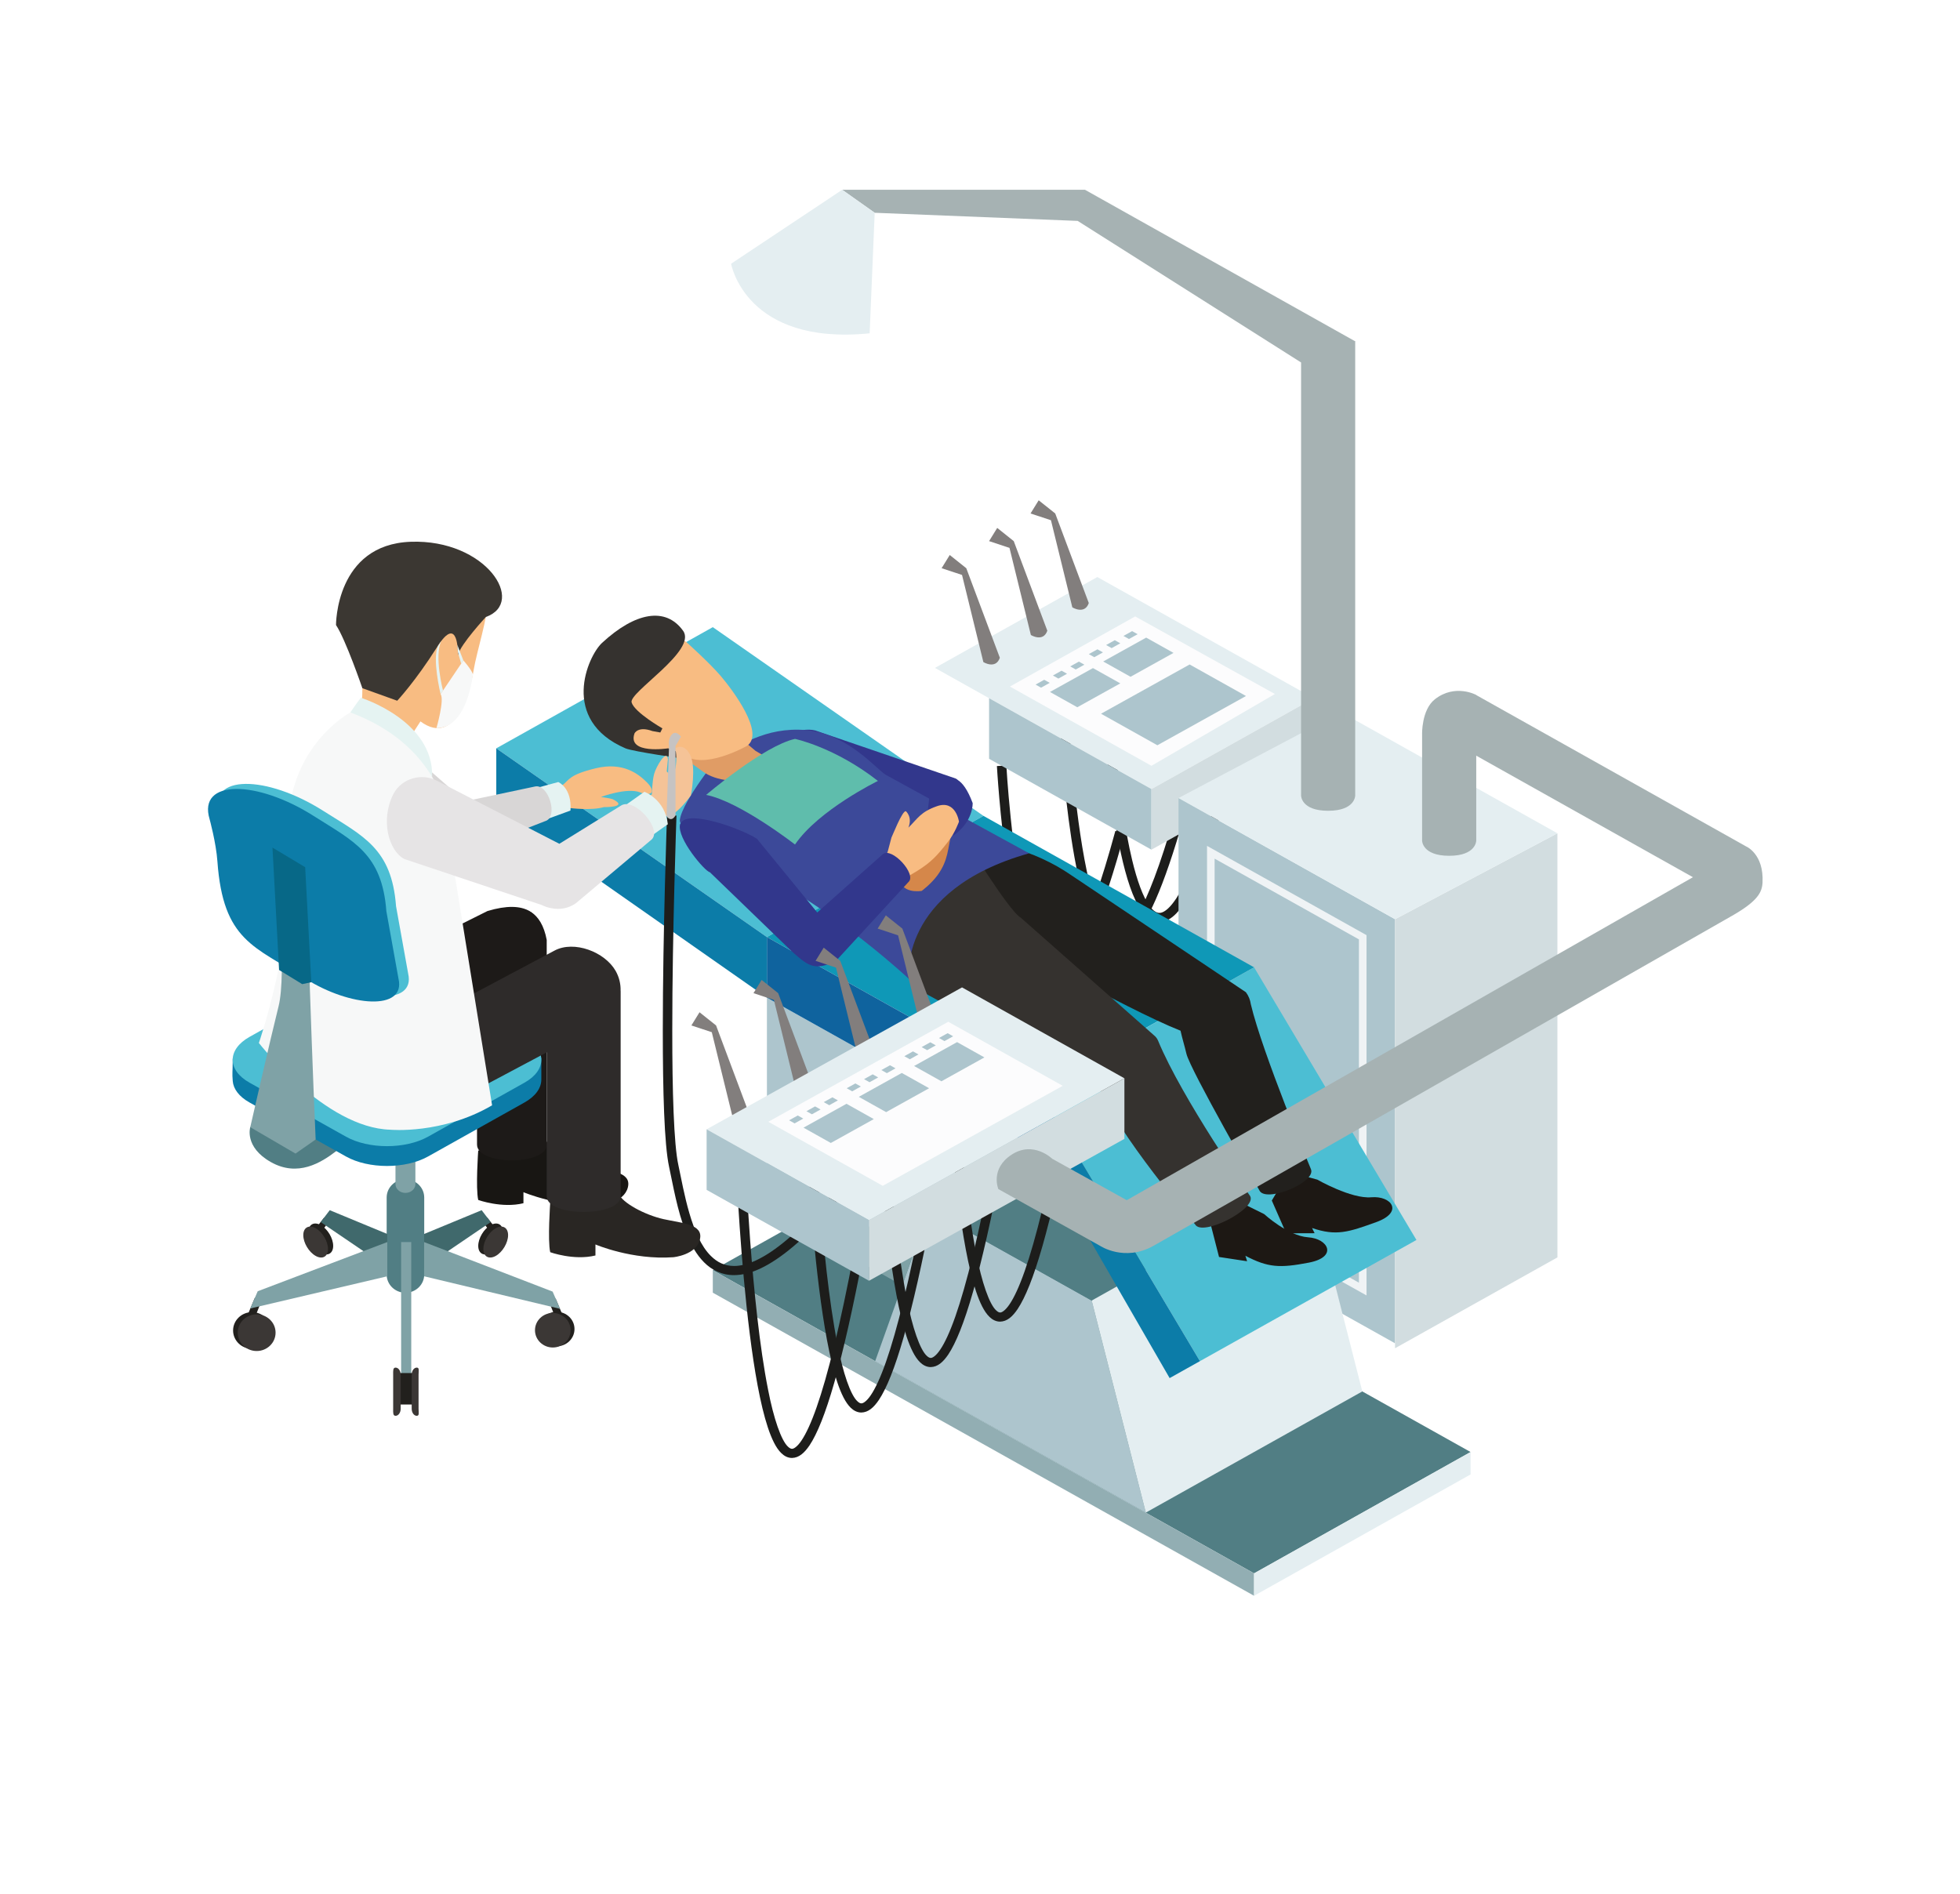 <svg width="269" height="260" viewBox="0 0 269 260" fill="none" xmlns="http://www.w3.org/2000/svg">
<path d="M142.124 132.556C141.495 131.698 140.97 130.547 140.497 129.187C139.557 126.47 138.843 122.909 138.298 119.351C137.215 112.24 136.821 105.155 136.82 105.144H136.821L138.117 105.076C138.119 105.085 138.285 108.108 138.707 112.189C139.127 116.268 139.801 121.394 140.799 125.535C141.459 128.29 142.287 130.621 143.185 131.83C143.702 132.532 144.165 132.787 144.535 132.78C144.854 132.784 145.317 132.601 145.92 131.977C146.52 131.36 147.211 130.337 147.952 128.858C149.443 125.898 151.153 121.123 153.079 114.042L154.334 114.359C151.41 125.055 149.044 130.551 146.874 132.834C146.144 133.592 145.37 134.034 144.535 134.038C143.531 134.031 142.745 133.402 142.124 132.556Z" fill="#1D1D1B"/>
<path d="M150.855 128.243C150.227 127.384 149.701 126.233 149.228 124.871C148.287 122.153 147.574 118.595 147.03 115.036C145.944 107.925 145.549 100.84 145.549 100.831L146.849 100.763C146.849 100.769 147.016 103.793 147.436 107.873C147.857 111.954 148.532 117.077 149.528 121.219C150.186 123.974 151.017 126.304 151.916 127.514C152.433 128.217 152.895 128.471 153.266 128.465C153.583 128.469 154.048 128.287 154.652 127.662C155.251 127.043 155.94 126.022 156.683 124.544C158.172 121.582 159.882 116.806 161.809 109.725L163.066 110.045C160.141 120.743 157.775 126.237 155.601 128.52C154.873 129.276 154.099 129.72 153.266 129.722C152.262 129.714 151.474 129.088 150.855 128.243Z" fill="#1D1D1B"/>
<path d="M156.71 125.078C156.082 124.218 155.556 123.067 155.084 121.708C154.142 118.99 153.428 115.43 152.885 111.873C151.801 104.76 151.406 97.675 151.406 97.665L152.704 97.598C152.704 97.605 152.871 100.63 153.291 104.709C153.712 108.788 154.385 113.914 155.383 118.053C156.043 120.81 156.872 123.141 157.771 124.35C158.289 125.052 158.752 125.307 159.121 125.3C159.44 125.304 159.906 125.121 160.509 124.497C161.106 123.88 161.795 122.857 162.538 121.377C164.027 118.418 165.739 113.643 167.666 106.562L168.921 106.879C165.996 117.576 163.63 123.071 161.458 125.354C160.731 126.112 159.954 126.554 159.121 126.558C158.117 126.551 157.329 125.922 156.71 125.078Z" fill="#1D1D1B"/>
<path d="M158.032 108.305L180.32 95.832L150.604 79.2L128.316 91.673L158.032 108.305Z" fill="#E4EEF1"/>
<path d="M135.745 95.832L135.747 104.149L158.03 116.622L158.032 108.305L135.745 95.832Z" fill="#ADC5CD"/>
<path d="M158.03 116.622L180.32 104.149V95.832L158.032 108.305L158.03 116.622Z" fill="#D2DDE0"/>
<path d="M138.606 94.231L155.796 84.609L174.975 95.256L158.032 105.11L138.606 94.231Z" fill="#FCFCFD"/>
<path d="M132.033 78.914L134.963 90.876C134.963 90.876 136.662 91.916 137.224 90.285L132.618 77.989L130.347 76.179L129.231 77.989L132.033 78.914Z" fill="#827E7D"/>
<path d="M138.547 75.198L141.482 87.159C141.482 87.159 143.179 88.198 143.739 86.569L139.133 74.272L136.864 72.459L135.747 74.272L138.547 75.198Z" fill="#827E7D"/>
<path d="M144.237 71.402L147.172 83.364C147.172 83.364 148.87 84.404 149.431 82.773L144.825 70.477L142.554 68.668L141.437 70.477L144.237 71.402Z" fill="#827E7D"/>
<path d="M155.16 92.892L161.058 89.614L157.308 87.515L151.408 90.793L155.16 92.892Z" fill="#ADC5CD"/>
<path d="M150.186 90.204L151.375 89.544L150.62 89.121L149.431 89.781L150.186 90.204Z" fill="#ADC5CD"/>
<path d="M152.566 88.956L153.755 88.295L152.998 87.872L151.811 88.532L152.566 88.956Z" fill="#ADC5CD"/>
<path d="M154.944 87.709L156.132 87.047L155.377 86.625L154.189 87.285L154.944 87.709Z" fill="#ADC5CD"/>
<path d="M147.853 97.075L153.755 93.797L150.003 91.698L144.103 94.976L147.853 97.075Z" fill="#ADC5CD"/>
<path d="M158.843 102.29L171.007 95.531L163.272 91.203L151.11 97.963L158.843 102.29Z" fill="#ADC5CD"/>
<path d="M142.881 94.387L144.07 93.725L143.313 93.304L142.126 93.962L142.881 94.387Z" fill="#ADC5CD"/>
<path d="M145.259 93.138L146.448 92.478L145.693 92.055L144.504 92.717L145.259 93.138Z" fill="#ADC5CD"/>
<path d="M147.639 91.891L148.826 91.231L148.071 90.808L146.884 91.468L147.639 91.891Z" fill="#ADC5CD"/>
<path d="M191.46 184.374L161.746 167.744V109.533L191.46 126.165V184.374Z" fill="#ADC5CD"/>
<path d="M166.701 164.971L186.506 176.055V128.937L166.701 117.854V164.971ZM187.549 177.806L165.658 165.554V116.101L187.549 128.354V177.806Z" fill="#EFF3F5"/>
<path d="M191.46 126.165L213.746 114.373L213.748 172.585L191.46 185.056V126.165Z" fill="#D2DDE0"/>
<path d="M161.746 109.533L184.033 97.741L213.746 114.373L191.46 126.165L161.746 109.533Z" fill="#E4EEF1"/>
<path d="M186.025 46.865L185.994 46.849V46.837H185.975L148.923 26.056V26.049H115.588L120.048 29.205L147.907 30.32L178.567 49.749V109.204C178.567 109.204 178.567 111.284 182.281 111.284C185.992 111.284 185.994 109.204 185.994 109.204V46.918L186.025 46.865Z" fill="#A6B2B3"/>
<path d="M115.588 26.049L100.34 36.198C100.34 36.198 102.307 47.465 119.355 45.748L120.048 29.205L115.588 26.049Z" fill="#E4EEF1"/>
<path d="M172.116 215.952L97.828 174.351L127.541 157.719L201.83 199.298L172.116 215.952Z" fill="#517E84"/>
<path d="M97.828 174.351V177.428L172.116 219.029V215.952L97.828 174.351Z" fill="#92AEB3"/>
<path d="M172.116 215.952L201.83 199.298L201.828 202.376L172.116 219.029V215.952Z" fill="#E4EEF1"/>
<path d="M120.114 186.824L127.541 166.036L149.828 178.509L157.257 207.613L120.114 186.824Z" fill="#ADC5CD"/>
<path d="M127.541 166.036L157.257 149.402L179.542 161.877L149.828 178.509L127.541 166.036Z" fill="#517E84"/>
<path d="M179.542 161.877L186.971 190.981L157.257 207.613L149.828 178.509L179.542 161.877Z" fill="#E4EEF1"/>
<path d="M127.541 166.036L112.685 157.719V170.192L123.827 176.429L127.541 166.036Z" fill="#7FA2A6"/>
<path d="M112.685 170.192L105.257 166.036L105.255 136.931L142.398 157.719V161.877L112.685 170.192Z" fill="#ADC5CD"/>
<path d="M105.255 128.616L68.112 102.712L97.828 86.08L134.971 111.982L105.255 128.616Z" fill="#4CBED3"/>
<path d="M134.971 111.982L172.116 132.77L142.398 149.404L105.255 128.616L134.971 111.982Z" fill="#0F98B7"/>
<path d="M172.116 132.77L194.4 170.192L164.685 186.824L142.398 149.404L172.116 132.77Z" fill="#4CBED3"/>
<path d="M105.255 128.616V136.931L142.398 157.719V149.404L105.255 128.616Z" fill="#0F639E"/>
<path d="M142.398 149.404L164.685 186.824L160.526 189.151L142.398 157.719V149.404Z" fill="#0C7CA8"/>
<path d="M68.112 102.712V110.925L105.255 136.931V128.616L68.112 102.712Z" fill="#0C7CA8"/>
<path d="M180.791 161.909C180.791 161.909 185.436 164.575 188.201 164.332C190.966 164.093 192.7 166.369 188.874 167.745C185.05 169.124 183.396 169.683 180.073 168.552L180.425 169.265L176.525 169.278L174.55 164.781L176.878 160.856L180.791 161.909Z" fill="#1D1814"/>
<path d="M179.915 160.463C179.915 160.463 173.247 144.531 171.665 137.818C171.587 137.247 171.365 136.686 170.991 136.186L147.047 120.141C141.922 116.588 135.284 114.988 133.667 116.46L128.386 120.56C128.386 120.56 134.401 126.135 135.596 127.728C135.596 127.728 154.43 138.479 162.023 141.469C162.239 142.475 162.577 143.545 162.83 144.629C163.344 146.829 172.838 163.369 172.838 163.369C173.634 165.182 180.711 162.28 179.915 160.463Z" fill="#22201D"/>
<path d="M173.498 166.641C173.498 166.641 176.765 169.641 179.534 169.826C182.303 170.01 183.642 172.528 179.639 173.301C175.638 174.074 174.025 173.986 170.925 172.361L171.159 173.113L167.306 172.526L166.09 167.785L169.746 164.783L173.498 166.641Z" fill="#1D1814"/>
<path d="M171.581 164.174C171.581 164.174 162.217 150.785 158.936 142.831C158.835 142.592 158.697 142.396 158.528 142.233V142.231C158.477 142.182 158.425 142.135 158.37 142.092L140.092 125.953C138.343 124.943 131.908 114.312 131.908 114.312L119.445 125.43C119.445 125.43 123.27 134.004 126.759 136.233C126.759 136.233 141.237 144.153 150.454 148.494C153.284 155.675 164.025 168.056 164.025 168.056C164.978 169.801 172.538 165.917 171.581 164.174Z" fill="#35322F"/>
<path d="M131.134 106.846C132.815 107.602 129.678 112.292 127.999 111.533L110.951 106.21C108.822 105.249 105.744 102.456 105.744 102.456C106.524 100.827 110.573 99.627 112.255 100.385L131.134 106.846Z" fill="#32378C"/>
<path d="M98.871 103.515C98.871 103.515 93.658 109.936 93.309 112.501C92.961 115.068 107.094 118.407 124.739 134.337C124.739 134.337 123.177 122.21 141.239 117.12C141.239 117.12 122.795 107.036 121.585 106.359C120.375 105.68 116.399 100.714 110.649 100.212C104.895 99.708 101.422 102.58 98.871 103.515Z" fill="#3C4999"/>
<path d="M96.394 105.847L90.91 101.91L91.352 97.918L97.236 97.617L103.681 103.052L108.448 105.866C108.448 105.866 100.431 108.849 96.394 105.847Z" fill="#E09C65"/>
<path d="M94.142 88.073C94.142 88.073 97.353 90.951 98.915 92.779C100.48 94.617 105.115 100.724 102.471 102.401C102.471 102.401 96.394 105.847 93.792 103.509L90.427 103.549C90.427 103.549 81.939 101.309 81.502 96.56C80.688 87.684 87.954 85.094 94.142 88.073Z" fill="#F8BC82"/>
<path d="M91.702 102.712C91.702 102.712 86.055 103.594 87.082 100.665C87.082 100.665 87.553 99.614 89.544 100.344L90.626 100.539L90.91 99.973C90.91 99.973 87.092 97.786 86.684 96.413C86.271 95.032 95.703 89.305 93.755 86.584C91.356 83.232 87.151 84.05 82.623 88.243C80.653 90.069 76.8 98.815 85.837 102.712C86.874 103.159 94.068 104.179 94.068 104.179L93.792 103.509L91.702 102.712Z" fill="#35322F"/>
<path d="M129.312 110.037C129.312 110.037 128.509 111.534 127.477 112.242L125.761 113.06C125.699 113.144 122.494 115.646 122.838 116.014C122.838 116.014 123.875 116.629 125.146 115.629C124.292 117.241 123.547 117.844 123.478 120.18C123.405 122.83 126.5 122.278 126.5 122.278C126.5 122.278 127.785 121.341 128.678 120.113C130.196 118.029 130.058 116.383 130.602 114.361C130.639 114.222 131.262 113.035 131.262 113.035L129.312 110.037Z" fill="#D5874A"/>
<path d="M130.848 114.692C130.848 114.692 130.468 113.726 129.122 113.41C127.775 113.094 127.036 113.916 127.036 113.916L127.524 109.575C127.524 109.575 130.756 102.898 133.494 110.227C133.494 110.227 133.62 112.738 130.848 114.692Z" fill="#32378C"/>
<path d="M120.49 119.174C120.49 119.174 121.474 118.004 121.85 116.838L122.346 114.963C122.41 114.88 123.866 111.147 124.333 111.35C124.333 111.35 125.259 112.117 124.675 113.596C125.989 112.309 126.351 111.433 128.618 110.645C131.192 109.753 131.614 112.778 131.614 112.778C131.614 112.778 131.095 114.252 130.168 115.456C128.596 117.502 127.721 118.392 125.907 119.522C125.782 119.601 124.152 120.574 124.152 120.574L120.49 119.174Z" fill="#F8BC82"/>
<path d="M121.155 117.246L112.163 125.242L103.874 115.114C101.486 113.624 94.601 111.218 93.504 112.879L93.333 113.137C92.868 115.07 96.796 119.661 97.425 119.716L108.703 130.613C110.998 132.648 111.735 133.197 114.553 132.024C114.553 132.026 114.553 132.026 114.555 132.026L114.564 132.02C114.59 132.011 114.611 132.001 114.638 131.99L114.648 131.977L124.675 121.07C125.886 120.019 122.371 116.195 121.155 117.246Z" fill="#32378C"/>
<path d="M109.11 115.915C109.11 115.915 101.519 110.003 96.915 109.104C96.915 109.104 104.796 102.373 109.11 101.416C109.11 101.416 114.56 102.548 120.49 107.186C120.49 107.186 112.356 111.155 109.11 115.915Z" fill="#5FBDAC"/>
<path d="M96.625 173.256C95.563 172.188 94.782 170.77 94.164 169.228C92.934 166.147 92.348 162.526 91.831 160.166C91.159 157.07 90.97 149.692 90.966 141.525C90.966 127.752 91.546 111.899 91.546 111.894L92.844 111.939C92.844 111.948 92.7 115.898 92.556 121.578C92.41 127.258 92.264 134.655 92.266 141.525C92.263 149.645 92.478 157.087 93.101 159.906C93.868 163.508 94.868 169.741 97.561 172.382C98.448 173.262 99.445 173.757 100.745 173.762C102.471 173.77 104.85 172.805 107.966 170.183C111.079 167.567 114.909 163.329 119.583 156.952L120.643 157.678C115.93 164.108 112.054 168.409 108.818 171.131C105.584 173.843 102.975 175.011 100.745 175.019C100.737 175.019 100.729 175.019 100.723 175.019C99.061 175.019 97.678 174.317 96.625 173.256Z" fill="#1D1D1B"/>
<path d="M65.633 157.918C65.633 157.918 65.263 163.074 65.633 164.701C65.633 164.701 68.89 165.876 71.84 165.148V163.634C71.84 163.634 76.865 165.789 82.533 165.385C82.533 165.385 85.652 165.09 86.174 162.961C86.695 160.832 83.745 160.721 81.202 160.158C78.661 159.6 75.479 157.918 75.016 156.628L65.633 157.918Z" fill="#181613"/>
<path d="M75.034 157.096C75.034 159.987 65.469 159.987 65.469 157.096V129.007C65.469 126.116 73.52 120.978 75.034 129.007V157.096Z" fill="#1D1A18"/>
<path d="M75.514 165.095C75.514 165.095 75.144 170.249 75.514 171.872C75.514 171.872 78.772 173.051 81.722 172.32V170.809C81.722 170.809 86.748 172.967 92.414 172.56C92.414 172.56 95.534 172.267 96.055 170.138C96.575 168.009 93.629 167.896 91.085 167.336C88.542 166.775 85.36 165.095 84.897 163.803L75.514 165.095Z" fill="#292623"/>
<path d="M58.223 174.938C58.223 176.318 57.065 177.437 55.643 177.437C54.22 177.437 53.068 176.318 53.068 174.938V164.366C53.068 162.985 54.22 161.866 55.643 161.866C57.065 161.866 58.223 162.985 58.223 164.366V174.938Z" fill="#517E84"/>
<path d="M44.028 168.156C43.094 167.635 42.329 168.06 42.329 169.105C42.329 170.151 43.094 171.434 44.028 171.955C44.962 172.478 45.727 172.049 45.727 171.005C45.727 169.959 44.962 168.677 44.028 168.156Z" fill="#22201D"/>
<path d="M44.466 167.146L42.494 169.658H43.635L45.544 167.146H44.466Z" fill="#22201D"/>
<path d="M53.152 169.371L45.254 166.105L44.012 167.738L53.152 173.95V169.371Z" fill="#40696C"/>
<path d="M43.323 168.581C42.389 168.056 41.625 168.485 41.625 169.53C41.625 170.576 42.387 171.857 43.323 172.38C44.254 172.903 45.018 172.476 45.018 171.428C45.018 170.384 44.254 169.103 43.323 168.581Z" fill="#3B3735"/>
<path d="M67.332 168.156C68.264 167.635 69.027 168.06 69.027 169.105C69.027 170.151 68.266 171.434 67.332 171.955C66.398 172.478 65.637 172.049 65.637 171.005C65.637 169.959 66.4 168.677 67.332 168.156Z" fill="#22201D"/>
<path d="M66.892 167.146L68.869 169.658H67.725L65.814 167.146H66.892Z" fill="#22201D"/>
<path d="M58.206 169.371L66.106 166.105L67.349 167.738L58.206 173.95V169.371Z" fill="#40696C"/>
<path d="M68.04 168.581C68.972 168.056 69.733 168.485 69.733 169.53C69.733 170.576 68.972 171.857 68.04 172.38C67.102 172.903 66.341 172.476 66.341 171.428C66.341 170.384 67.102 169.103 68.04 168.581Z" fill="#3B3735"/>
<path d="M56.441 188.711H55.053V170.48H56.441V188.711Z" fill="#7FA2A6"/>
<path d="M57.197 192.775H54.294V188.459H57.197V192.775Z" fill="#22201D"/>
<path d="M57.445 193.356C57.445 193.892 57.581 194.327 57.197 194.327C56.814 194.327 56.503 193.892 56.503 193.356V188.686C56.503 188.148 56.814 187.712 57.197 187.712C57.581 187.712 57.445 188.148 57.445 188.686V193.356Z" fill="#3B3735"/>
<path d="M54.991 193.356C54.991 193.892 54.678 194.327 54.294 194.327C53.913 194.327 53.96 193.892 53.96 193.356V188.686C53.96 188.148 53.913 187.712 54.294 187.712C54.678 187.712 54.991 188.148 54.991 188.686V193.356Z" fill="#3B3735"/>
<path d="M37.184 182.615C37.184 184.005 36.02 185.132 34.586 185.132C33.154 185.132 31.99 184.005 31.99 182.615C31.99 181.223 33.154 180.097 34.586 180.097C36.02 180.097 37.184 181.223 37.184 182.615Z" fill="#22201D"/>
<path d="M34.987 178.112L33.843 180.821H34.987L36.063 178.112H34.987Z" fill="#22201D"/>
<path d="M53.152 170.48L35.37 177.23L34.347 179.594L53.152 175.178V170.48Z" fill="#7FA2A6"/>
<path d="M37.822 182.912C37.822 184.304 36.661 185.434 35.227 185.434C33.792 185.434 32.629 184.304 32.629 182.912C32.629 181.524 33.792 180.398 35.227 180.398C36.661 180.398 37.822 181.524 37.822 182.912Z" fill="#3B3735"/>
<path d="M73.959 182.416C73.959 183.727 75.051 184.787 76.401 184.787C77.752 184.787 78.847 183.727 78.847 182.416C78.847 181.109 77.752 180.05 76.401 180.05C75.051 180.05 73.959 181.109 73.959 182.416Z" fill="#22201D"/>
<path d="M76.261 178.24L77.404 180.951H76.261L75.185 178.24H76.261Z" fill="#22201D"/>
<path d="M73.424 182.581C73.424 183.89 74.516 184.951 75.868 184.951C77.219 184.951 78.312 183.89 78.312 182.581C78.312 181.272 77.219 180.211 75.868 180.211C74.516 180.211 73.424 181.272 73.424 182.581Z" fill="#3B3735"/>
<path d="M58.206 170.48L75.845 177.279L76.871 179.643L58.206 175.178V170.48Z" fill="#7FA2A6"/>
<path d="M57.011 162.526C57.011 163.192 56.4 163.734 55.643 163.734C54.89 163.734 54.277 163.192 54.277 162.526V153.452C54.277 152.784 54.89 152.244 55.643 152.244C56.4 152.244 57.011 152.784 57.011 153.452V162.526Z" fill="#7FA2A6"/>
<path d="M34.347 154.712C34.347 154.712 33.487 157.424 37.184 159.506C40.881 161.59 44.069 159.589 46.153 157.988L51.189 153.954L43.323 148.956L34.347 154.712Z" fill="#517E84"/>
<path d="M34.255 151.328C32.798 150.514 32.027 149.453 31.942 148.381C31.846 147.175 31.934 147.309 31.94 145.311L47.491 137.625C50.585 135.893 55.647 135.893 58.741 137.625L74.294 145.187C74.294 147.546 74.292 147.034 74.294 148.172C74.296 149.316 73.523 150.461 71.973 151.328L58.741 158.737C55.647 160.469 50.585 160.469 47.491 158.737L34.255 151.328Z" fill="#0C7CA8"/>
<path d="M34.255 148.607C31.162 146.876 31.162 144.046 34.255 142.312L47.491 134.905C50.585 133.175 55.647 133.175 58.741 134.903L71.973 142.312C75.067 144.046 75.067 146.876 71.973 148.607L58.741 156.019C55.647 157.749 50.585 157.749 47.491 156.019L34.255 148.607Z" fill="#4CBED3"/>
<path d="M76.654 111.354L78.279 110.916C78.279 110.916 81.192 111.279 82.876 110.782C82.876 110.782 86.415 110.837 84.076 109.688C84.076 109.688 83.792 109.575 82.473 109.385C82.473 109.385 86.022 108.063 87.81 108.745C89.595 109.428 89.963 108.559 88.785 107.384C87.606 106.202 85.487 104.553 81.774 105.446C78.063 106.342 78.165 107.026 77.178 107.779L75.736 108.17L76.654 111.354Z" fill="#F8BC82"/>
<path d="M49.587 97.054C49.587 97.054 50.22 92.461 48.892 88.373C47.562 84.28 49.356 76.77 56.522 76.435C63.689 76.099 66.869 80.635 66.925 82.599C66.983 84.558 65.423 89.493 65.018 91.899C64.613 94.312 62.706 102.715 57.705 99.016L56.291 101.198L49.587 97.054Z" fill="#F8BC82"/>
<path d="M54.516 96.178L49.733 94.459C49.733 94.459 47.427 87.735 46.116 85.79C46.116 85.79 46.042 74.735 56.367 74.361C66.695 73.99 72.294 82.681 66.682 84.686C66.682 84.686 63.228 88.412 62.841 89.902C62.841 89.902 62.996 84.052 59.99 88.809C56.983 93.562 54.516 96.178 54.516 96.178Z" fill="#3B3732"/>
<path d="M72.736 108.392L76.618 107.34C76.618 107.34 78.515 108.11 78.295 111.252L74.156 112.766C74.156 112.766 75.648 110.086 72.736 108.392Z" fill="#E5F3F2"/>
<path d="M73.372 107.963L63.827 109.983L51.58 99.274C50.105 97.981 47.717 97.989 46.244 99.279C44.773 100.575 44.041 104.316 45.518 105.602L59.001 115.104C59.583 115.614 60.311 115.919 61.066 116.026C61.757 116.814 62.72 117.288 63.868 116.976L74.806 112.71C76.703 112.195 75.273 107.447 73.372 107.963Z" fill="#D8D6D6"/>
<path d="M71.982 134.61L47.589 146.786C44.864 148.144 41.52 147.111 40.117 144.467C38.712 141.828 39.784 138.584 42.51 137.224L66.9 125.046C77.528 121.83 74.707 133.25 71.982 134.61Z" fill="#1D1A18"/>
<path d="M48.083 97.786C48.083 97.786 48.949 96.494 49.527 95.768C49.527 95.768 59.548 98.892 59.307 106.629L48.083 97.786Z" fill="#E5F3F2"/>
<path d="M85.174 135.96C85.195 135.044 84.977 134.111 84.487 133.25C83 130.649 78.783 129.037 76.1 130.476L54.464 141.986L39.2 135.859C39.2 135.859 36.02 144.147 43.033 148.928C45.832 150.833 47.674 152.291 49.274 153.209C51.05 154.783 55.123 155.043 57.441 153.796L75.034 144.441V164.178C75.034 167.065 85.181 167.065 85.181 164.178V136.086C85.181 136.043 85.175 136.003 85.174 135.96Z" fill="#2E2B2A"/>
<path d="M48.083 97.786C48.083 97.786 38.603 102.828 39.642 115.603C40.685 128.377 35.53 143.154 35.53 143.154C35.53 143.154 44.606 154.815 53.58 155.06C53.58 155.06 60.692 155.725 67.538 151.71L62.07 117.957C62.07 117.957 63.689 103.613 48.083 97.786Z" fill="#F7F8F8"/>
<path d="M31.167 117.532C30.983 114.961 30.093 111.736 30.093 111.736C28.437 106.217 36.602 106.357 44.37 111.297C49.84 114.775 53.765 116.443 54.355 124.384L56.022 133.654C57.03 138.087 49.367 137.514 43.282 133.656C36.252 129.201 31.957 128.471 31.167 117.532Z" fill="#4CBED3"/>
<path d="M29.838 118.226C29.655 115.655 28.764 112.428 28.764 112.428C27.112 106.911 35.275 107.051 43.041 111.99C48.511 115.471 52.438 117.135 53.028 125.076L54.695 134.348C55.701 138.781 48.042 138.206 41.953 134.348C34.923 129.891 30.626 129.165 29.838 118.226Z" fill="#0C7CA8"/>
<path d="M34.347 154.712C34.347 154.712 37.108 142.598 38.233 138.114C39.356 133.626 38.097 120.32 37.492 116.801L41.665 119.217C41.665 119.217 42.619 133.739 42.508 135.127C42.508 135.127 42.932 147.708 43.323 156.402C43.323 156.402 42.027 157.318 40.556 158.334L34.347 154.712Z" fill="#7FA2A6"/>
<path d="M42.724 134.811L41.883 119.024L37.396 116.338L38.303 133.133L41.477 135.078L42.724 134.811Z" fill="#076887"/>
<path d="M88.184 110.037L89.464 109.031C89.464 109.031 89.509 107.205 89.776 106.225C90.04 105.247 91.472 102.761 91.669 104.179L91.505 105.885C91.505 105.885 92.366 106.913 92.679 105.469C92.994 104.023 92.679 102.712 92.679 102.712C92.679 102.712 93.792 101.863 94.699 103.573C95.608 105.283 94.821 109.167 94.821 109.167C94.821 109.167 93.006 111.732 91.865 111.916C90.725 112.102 89.776 112.766 89.776 112.766L88.184 110.037Z" fill="#F5C397"/>
<path d="M91.821 102.401L91.476 112.025C91.476 112.025 92.091 112.994 92.712 111.916V102.401L93.457 101.109C93.457 101.109 92.809 100.193 92.224 100.793C91.636 101.393 91.821 102.401 91.821 102.401Z" fill="#C6C3C2"/>
<path d="M85.183 110.983L88.439 108.678C88.439 108.678 91.272 109.686 91.659 113.131L88.803 115.157C88.803 115.157 88.522 111.58 85.183 110.983Z" fill="#E5F3F2"/>
<path d="M85.183 110.6L76.769 115.815L59.965 107.16C57.822 106.056 55.16 106.844 54.022 108.92C52.146 112.563 53.362 116.806 55.503 117.907L74.353 124.217C74.781 124.437 75.23 124.58 75.683 124.655C76.81 124.894 78.032 124.685 79.036 123.974L89.307 115.335C91.159 114.021 87.036 109.285 85.183 110.6Z" fill="#E6E4E5"/>
<path d="M59.898 99.938C59.898 99.938 61.031 96.035 60.467 95.277L63.594 90.644C63.594 90.644 64.644 91.807 64.903 92.531C64.903 92.531 64.197 99.964 59.898 99.938Z" fill="#F7F8F8"/>
<path d="M60.467 95.277C60.424 95.079 59.307 90.426 60.107 88.672L60.566 87.972C59.566 90.061 60.792 94.733 60.801 94.782L60.467 95.277Z" fill="#E5F3F2"/>
<path d="M63.296 91.085L62.839 89.508L62.761 88.491L63.594 90.644L63.296 91.085Z" fill="#E5F3F2"/>
<path d="M107.256 199.476C106.862 199.102 106.536 198.613 106.232 198.019C105.625 196.83 105.109 195.213 104.64 193.283C103.71 189.427 102.998 184.336 102.455 179.247C101.373 169.071 100.98 158.915 100.978 158.906H100.98L102.276 158.859C102.278 158.87 102.471 163.865 102.963 170.364C103.451 176.856 104.239 184.844 105.417 190.753C106.174 194.678 107.221 197.738 108.164 198.579C108.406 198.805 108.569 198.854 108.694 198.856C108.886 198.876 109.39 198.639 110.011 197.703C110.628 196.787 111.33 195.288 112.079 193.146C113.584 188.857 115.298 181.987 117.226 171.812L118.505 172.037C115.588 187.362 113.216 195.209 111.103 198.387C110.392 199.431 109.653 200.091 108.694 200.112C108.133 200.114 107.639 199.845 107.256 199.476Z" fill="#1D1D1B"/>
<path d="M110.499 152.667C110.499 152.667 110.499 152.667 110.499 152.669V152.667ZM116.775 193.24C116.386 192.865 116.059 192.376 115.751 191.78C115.146 190.593 114.629 188.976 114.162 187.044C113.229 183.191 112.519 178.099 111.976 173.01C110.898 162.884 110.503 152.776 110.499 152.669L111.799 152.622C111.799 152.633 111.992 157.629 112.484 164.125C112.973 170.621 113.761 178.607 114.938 184.516C115.693 188.442 116.742 191.502 117.686 192.342C117.927 192.568 118.088 192.617 118.215 192.617C118.407 192.64 118.911 192.401 119.534 191.464C120.149 190.55 120.852 189.051 121.601 186.909C123.105 182.619 124.819 175.748 126.748 165.573L128.026 165.799C125.109 181.125 122.735 188.972 120.622 192.151C119.912 193.194 119.176 193.853 118.215 193.877C117.654 193.877 117.16 193.608 116.775 193.24Z" fill="#1D1D1B"/>
<path d="M126.296 187.003C125.905 186.629 125.58 186.14 125.275 185.543C124.667 184.357 124.15 182.739 123.683 180.809C122.751 176.956 122.039 171.864 121.498 166.773C120.414 156.598 120.021 146.442 120.021 146.432L121.319 146.385C121.319 146.397 121.513 151.394 122.003 157.89C122.492 164.385 123.282 172.37 124.457 178.282C125.214 182.205 126.263 185.265 127.207 186.106C127.448 186.331 127.61 186.38 127.736 186.382C127.929 186.403 128.431 186.164 129.053 185.227C129.672 184.311 130.373 182.814 131.124 180.672C132.626 176.382 134.34 169.512 136.269 159.335L137.547 159.562C134.63 174.889 132.258 182.735 130.145 185.914C129.433 186.958 128.697 187.616 127.736 187.639C127.176 187.639 126.681 187.372 126.296 187.003Z" fill="#1D1D1B"/>
<path d="M135.817 180.766C135.426 180.392 135.099 179.901 134.794 179.309C134.189 178.12 133.671 176.502 133.204 174.573C132.272 170.717 131.56 165.628 131.019 160.538C129.937 150.36 129.542 140.203 129.542 140.196L130.84 140.149C130.842 140.16 131.034 145.155 131.525 151.652C132.015 158.148 132.803 166.134 133.979 172.043C134.735 175.968 135.784 179.028 136.728 179.867C136.969 180.093 137.131 180.144 137.257 180.146C137.45 180.168 137.952 179.927 138.575 178.991C139.192 178.077 139.894 176.58 140.643 174.435C142.145 170.147 143.862 163.275 145.79 153.1L147.069 153.327C144.152 168.652 141.778 176.499 139.664 179.675C138.954 180.723 138.217 181.379 137.257 181.402C136.695 181.402 136.201 181.135 135.817 180.766Z" fill="#1D1D1B"/>
<path d="M97.69 141.674L100.624 153.634C100.624 153.634 102.321 154.676 102.883 153.043L98.277 140.747L96.006 138.938L94.889 140.747L97.69 141.674Z" fill="#827E7D"/>
<path d="M106.213 137.241L109.145 149.205C109.145 149.205 110.844 150.243 111.404 148.612L106.8 136.316L104.529 134.504L103.411 136.316L106.213 137.241Z" fill="#827E7D"/>
<path d="M114.736 132.81L117.668 144.772C117.668 144.772 119.365 145.81 119.927 144.181L115.321 131.883L113.05 130.071L111.932 131.883L114.736 132.81Z" fill="#827E7D"/>
<path d="M123.257 128.379L126.187 140.339C126.187 140.339 127.886 141.377 128.448 139.748L123.842 127.452L121.573 125.638L120.455 127.452L123.257 128.379Z" fill="#827E7D"/>
<path d="M119.27 167.477L154.319 148.001L132.033 135.526L96.981 155.003L119.27 167.477Z" fill="#E4EEF1"/>
<path d="M121.153 162.76L145.852 149.035L130.147 140.243L105.446 153.969L121.153 162.76Z" fill="#FCFCFD"/>
<path d="M114.027 156.878L119.927 153.602L116.176 151.501L110.278 154.777L114.027 156.878Z" fill="#ADC5CD"/>
<path d="M109.056 154.191L110.243 153.529L109.486 153.107L108.301 153.767L109.056 154.191Z" fill="#ADC5CD"/>
<path d="M111.433 152.942L112.62 152.284L111.865 151.859L110.678 152.521L111.433 152.942Z" fill="#ADC5CD"/>
<path d="M113.811 151.697L114.998 151.033L114.243 150.612L113.054 151.272L113.811 151.697Z" fill="#ADC5CD"/>
<path d="M116.96 149.792L118.149 149.129L117.394 148.708L116.205 149.366L116.96 149.792Z" fill="#ADC5CD"/>
<path d="M119.34 148.541L120.527 147.883L119.772 147.457L118.585 148.12L119.34 148.541Z" fill="#ADC5CD"/>
<path d="M121.717 147.296L122.906 146.634L122.151 146.212L120.962 146.871L121.717 147.296Z" fill="#ADC5CD"/>
<path d="M124.868 145.39L126.057 144.728L125.302 144.307L124.111 144.967L124.868 145.39Z" fill="#ADC5CD"/>
<path d="M127.246 144.142L128.435 143.481L127.678 143.058L126.491 143.72L127.246 144.142Z" fill="#ADC5CD"/>
<path d="M129.626 142.895L130.813 142.235L130.058 141.811L128.871 142.471L129.626 142.895Z" fill="#ADC5CD"/>
<path d="M121.616 152.645L127.516 149.366L123.766 147.268L117.867 150.548L121.616 152.645Z" fill="#ADC5CD"/>
<path d="M129.207 148.413L135.105 145.135L131.355 143.034L125.455 146.314L129.207 148.413Z" fill="#ADC5CD"/>
<path d="M96.981 155.003V163.318L119.268 175.792L119.27 167.477L96.981 155.003Z" fill="#ADC5CD"/>
<path d="M119.268 175.792L154.319 156.316V148.001L119.269 167.477L119.268 175.792Z" fill="#D2DDE0"/>
<path d="M239.701 116.206L239.687 116.214L239.695 116.203L202.606 95.401V95.384C202.606 95.384 199.709 93.804 196.936 95.973C195.081 97.427 195.175 100.776 195.175 100.776V115.383C195.175 115.383 195.175 117.461 198.891 117.461C202.604 117.461 202.606 115.383 202.606 115.383V103.72L232.347 120.402L154.644 164.732L144.42 159.051C144.42 159.051 141.842 156.523 138.843 158.481C135.845 160.441 137.018 163.207 137.018 163.207L150.976 170.994C150.976 170.994 154.319 173.234 158.302 170.999C161.643 169.128 219.21 136.263 237.71 125.699C241.273 123.666 241.835 122.454 241.9 121.115C242.088 117.246 239.701 116.206 239.701 116.206Z" fill="#A6B2B3"/>
</svg>
